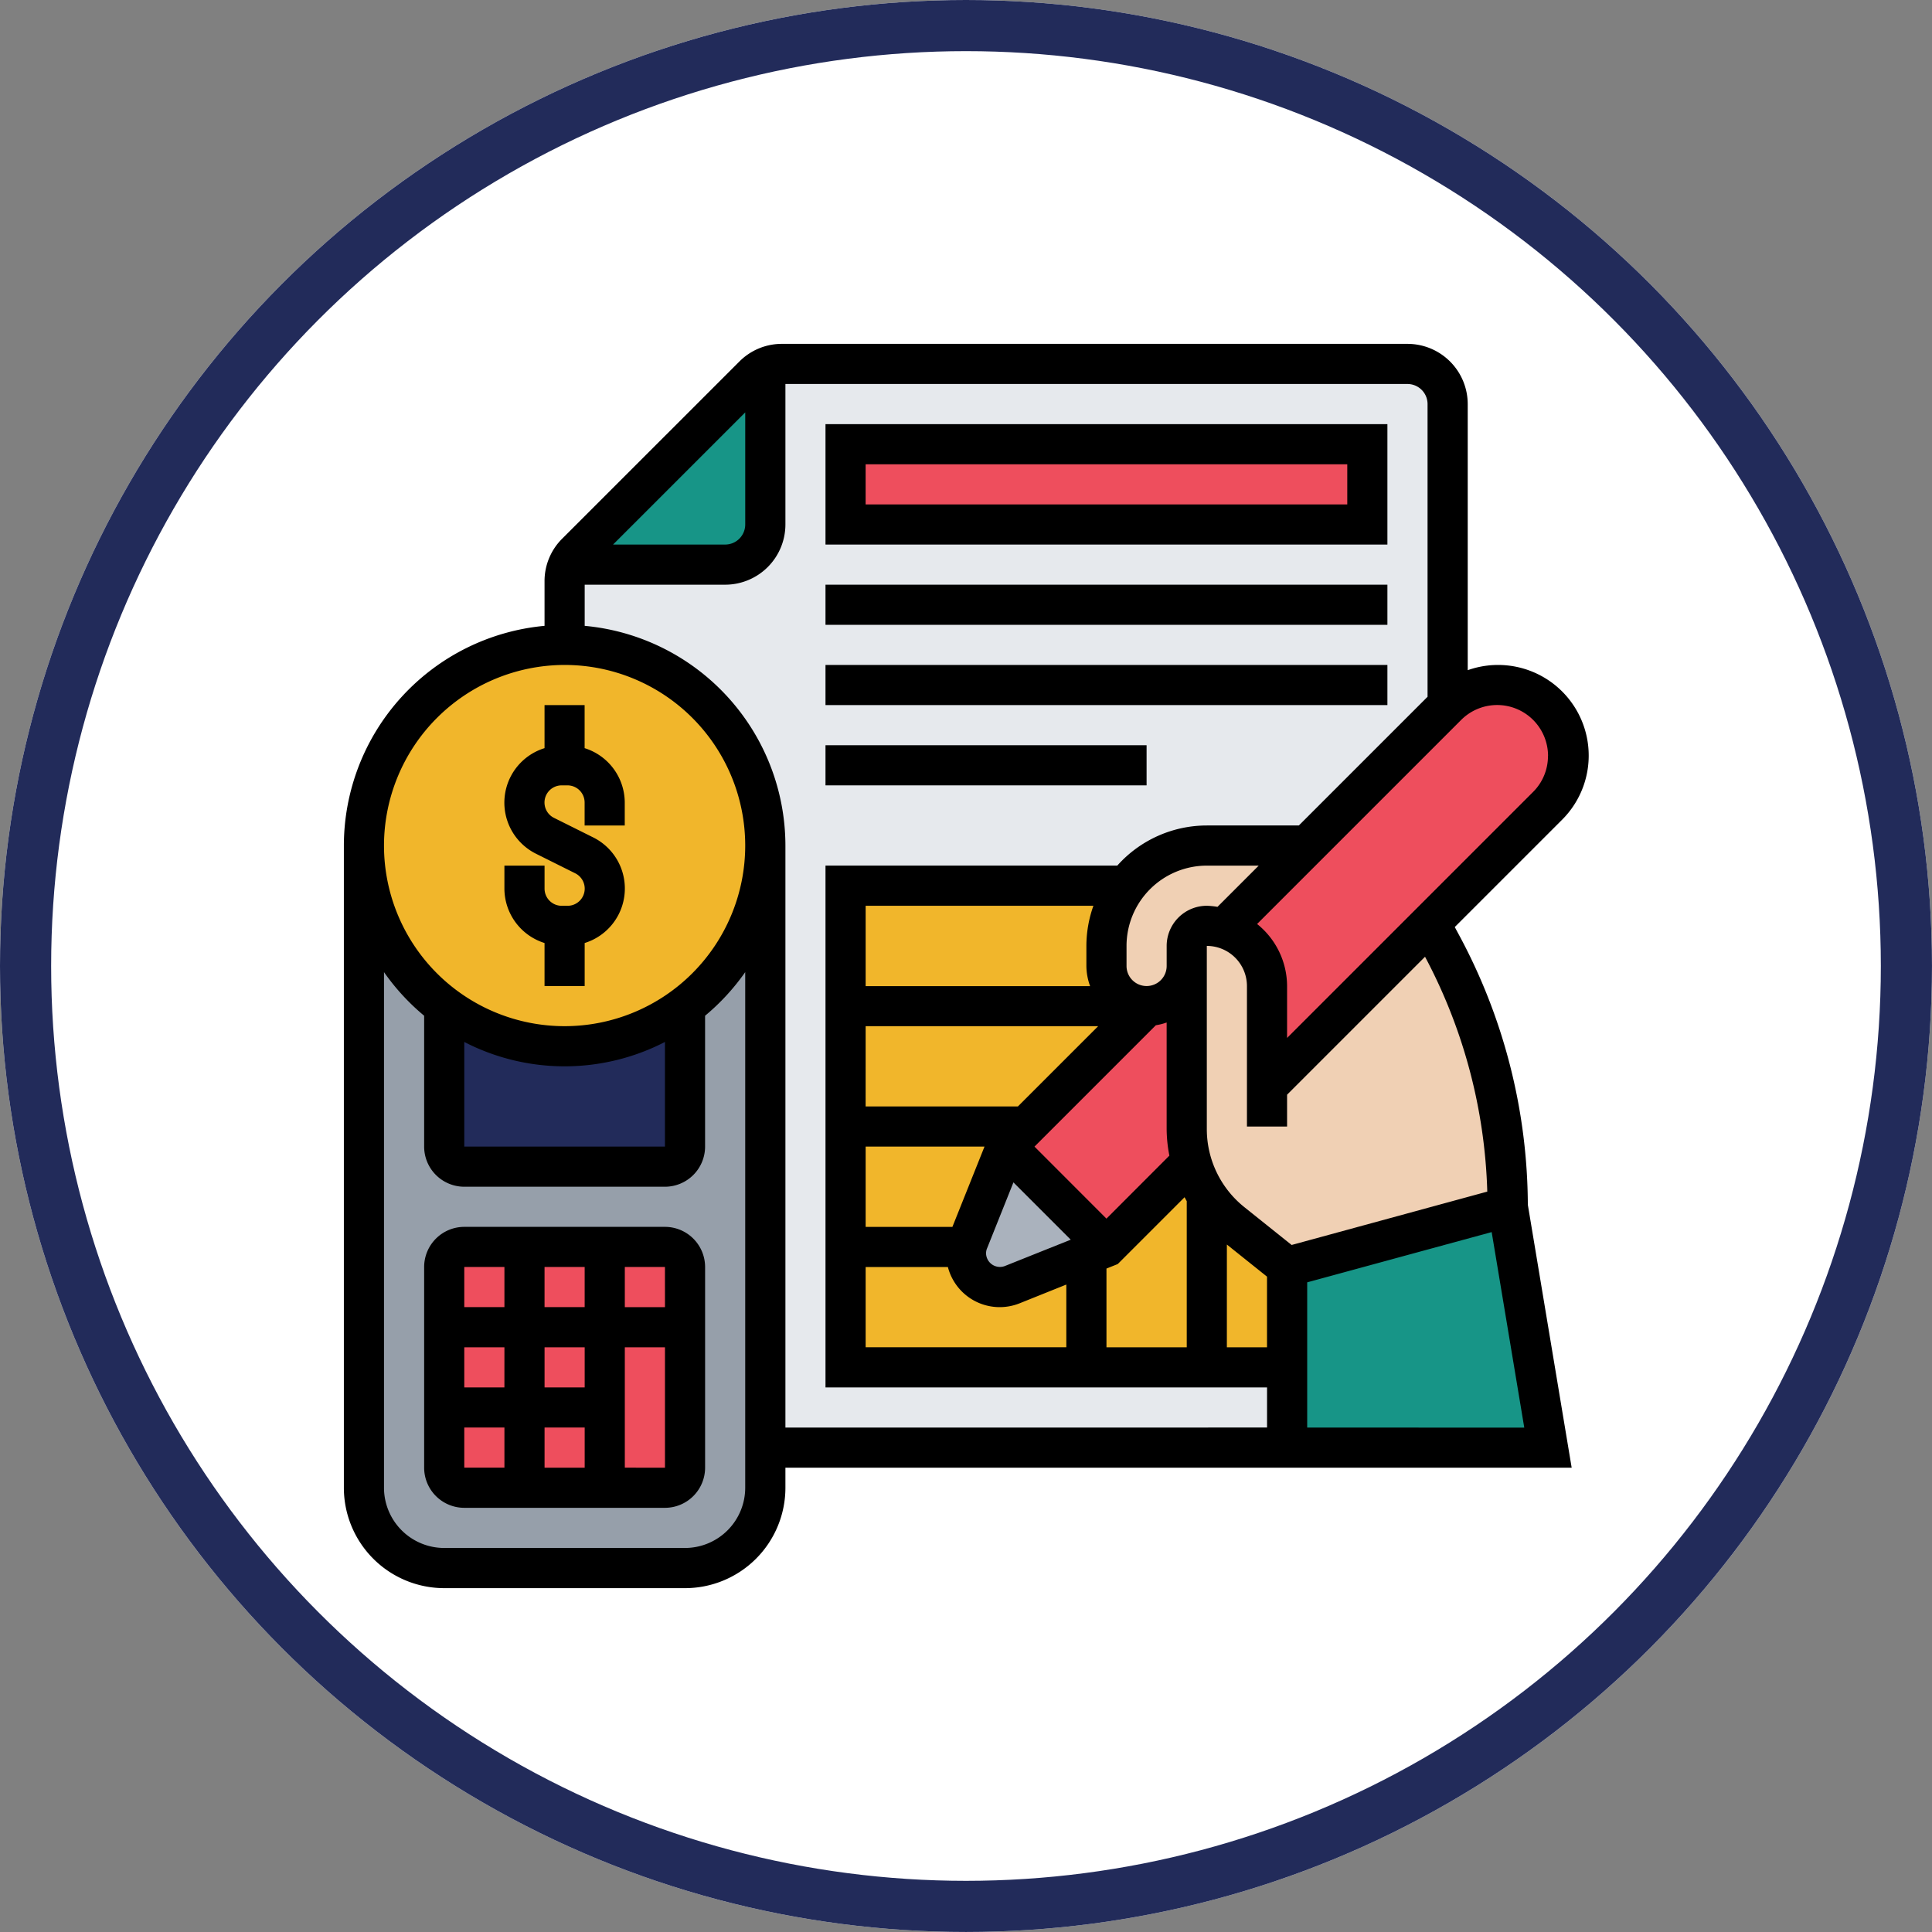 <svg xmlns="http://www.w3.org/2000/svg" width="113.325" height="113.324" viewBox="0 0 113.325 113.324">
  <rect x="0" y="0" width="113.325" height="113.324" fill="#808080" stroke="none"/>
  <g id="Grupo_1000270" data-name="Grupo 1000270" transform="translate(-251 -2752)">
    <g id="Grupo_1000184" data-name="Grupo 1000184" transform="translate(251 2752)">
      <g id="Elipse_5512" data-name="Elipse 5512" transform="translate(0 0)" fill="#fff" stroke="#222b5a" stroke-width="3">
        <ellipse cx="56.662" cy="56.662" rx="56.662" ry="56.662" stroke="none"/>
        <ellipse cx="56.662" cy="56.662" rx="55.162" ry="55.162" fill="none"/>
      </g>
      <g id="presupuesto" transform="translate(20.17 20.17)">
        <g id="Grupo_881635" data-name="Grupo 881635" transform="translate(1.177 1.177)">
          <g id="Grupo_881621" data-name="Grupo 881621" transform="translate(11.771)">
            <path id="Trazado_126140" data-name="Trazado 126140" d="M63.794,4.354V22.011l-.047.047-8.193,8.193H49.669a5.9,5.9,0,0,0-4.709,2.354H28.48V60.857h25.9v4.709H23.771V30.251A11.776,11.776,0,0,0,12,18.48V14.748a2.317,2.317,0,0,1,.212-.977h9.205a2.361,2.361,0,0,0,2.354-2.354V2.212A2.317,2.317,0,0,1,24.748,2H61.44a2.361,2.361,0,0,1,2.354,2.354Z" transform="translate(-12 -2)" fill="#e6e9ed"/>
          </g>
          <g id="Grupo_881622" data-name="Grupo 881622" transform="translate(28.251 30.606)">
            <path id="Trazado_126141" data-name="Trazado 126141" d="M48.66,47.776a6.415,6.415,0,0,1-1.424-1.566,6.634,6.634,0,0,1-.942-2h-.012L41.3,49.189l-1.177.471L35.77,51.4A1.979,1.979,0,0,1,33.1,49.189a2.013,2.013,0,0,1,.106-.353L35.417,43.3l1.177-1.177,7.063-7.063A2.361,2.361,0,0,1,41.3,32.709V31.531A5.816,5.816,0,0,1,42.48,28H26V56.251H51.9V50.366Z" transform="translate(-26 -28)" fill="#f1b62b"/>
          </g>
          <g id="Grupo_881623" data-name="Grupo 881623" transform="translate(28.251 4.709)">
            <path id="Trazado_126142" data-name="Trazado 126142" d="M26,6H56.606v4.709H26Z" transform="translate(-26 -6)" fill="#ee4e5d"/>
          </g>
          <g id="Grupo_881624" data-name="Grupo 881624" transform="translate(11.983 0.212)">
            <path id="Trazado_126143" data-name="Trazado 126143" d="M23.74,2.18v9.205a2.361,2.361,0,0,1-2.354,2.354H12.18a2.374,2.374,0,0,1,.483-.695L23.045,2.663A2.374,2.374,0,0,1,23.74,2.18Z" transform="translate(-12.18 -2.18)" fill="#179587"/>
          </g>
          <g id="Grupo_881625" data-name="Grupo 881625" transform="translate(37.669 35.314)">
            <path id="Trazado_126144" data-name="Trazado 126144" d="M44.594,32v9.558a6.684,6.684,0,0,0,.283,1.942h-.012L39.886,48.48,34,42.594l1.177-1.177,7.063-7.063A2.371,2.371,0,0,0,44.594,32Z" transform="translate(-34 -32)" fill="#ee4e5d"/>
          </g>
          <g id="Grupo_881626" data-name="Grupo 881626" transform="translate(50.464 18.834)">
            <path id="Trazado_126145" data-name="Trazado 126145" d="M57.972,19.177A4.162,4.162,0,0,1,63.81,25.11l-6.875,6.875-9.558,9.558V35.657a3.523,3.523,0,0,0-1.036-2.5,3.6,3.6,0,0,0-1.471-.883l4.862-4.862,8.193-8.193Z" transform="translate(-44.87 -18)" fill="#ee4e5d"/>
          </g>
          <g id="Grupo_881627" data-name="Grupo 881627" transform="translate(35.314 45.909)">
            <path id="Trazado_126146" data-name="Trazado 126146" d="M40.24,46.886l-1.177.471L34.707,49.1a1.979,1.979,0,0,1-2.672-2.213,2.013,2.013,0,0,1,.106-.353L34.354,41Z" transform="translate(-32 -41)" fill="#aab2bd"/>
          </g>
          <g id="Grupo_881628" data-name="Grupo 881628" transform="translate(54.149 49.44)">
            <path id="Trazado_126147" data-name="Trazado 126147" d="M60.949,44,63.3,58.126H48V47.531Z" transform="translate(-48 -44)" fill="#179587"/>
          </g>
          <g id="Grupo_881629" data-name="Grupo 881629" transform="translate(43.554 28.251)">
            <path id="Trazado_126148" data-name="Trazado 126148" d="M43.014,34.723a2.3,2.3,0,0,1-1.66.695A2.361,2.361,0,0,1,39,33.063V31.886a5.816,5.816,0,0,1,1.177-3.531A5.9,5.9,0,0,1,44.886,26h5.886L45.91,30.862a3.651,3.651,0,0,0-1.024-.153,1.181,1.181,0,0,0-1.177,1.177v1.177A2.3,2.3,0,0,1,43.014,34.723Z" transform="translate(-39 -26)" fill="#f0d0b4"/>
          </g>
          <g id="Grupo_881630" data-name="Grupo 881630" transform="translate(48.263 32.819)">
            <path id="Trazado_126149" data-name="Trazado 126149" d="M57.891,31.022A32.363,32.363,0,0,1,61.834,46.5L48.886,50.033l-3.237-2.59a6.415,6.415,0,0,1-1.424-1.566A7.092,7.092,0,0,1,43,41.934V31.2a1.181,1.181,0,0,1,1.177-1.177,3.652,3.652,0,0,1,1.024.153,3.6,3.6,0,0,1,1.471.883,3.523,3.523,0,0,1,1.036,2.5v5.886l9.558-9.558Z" transform="translate(-43 -29.88)" fill="#f0d0b4"/>
          </g>
          <g id="Grupo_881631" data-name="Grupo 881631" transform="translate(0 28.251)">
            <path id="Trazado_126150" data-name="Trazado 126150" d="M25.543,26V63.669a4.707,4.707,0,0,1-4.709,4.709H6.709A4.707,4.707,0,0,1,2,63.669V26a11.76,11.76,0,0,0,4.709,9.417v8.24a1.181,1.181,0,0,0,1.177,1.177H19.657a1.181,1.181,0,0,0,1.177-1.177v-8.24A11.76,11.76,0,0,0,25.543,26Z" transform="translate(-2 -26)" fill="#969faa"/>
          </g>
          <g id="Grupo_881632" data-name="Grupo 881632" transform="translate(4.738 51.801)">
            <path id="Trazado_126151" data-name="Trazado 126151" d="M19.036,60.085H7.2a1.178,1.178,0,0,1-1.177-1.177V47.183A1.178,1.178,0,0,1,7.2,46.006H19.035a1.178,1.178,0,0,1,1.177,1.177V58.907A1.175,1.175,0,0,1,19.036,60.085Z" transform="translate(-6.025 -46.006)" fill="#ee4e5d"/>
          </g>
          <g id="Grupo_881633" data-name="Grupo 881633" transform="translate(4.709 37.669)">
            <path id="Trazado_126152" data-name="Trazado 126152" d="M20.126,34v8.24a1.181,1.181,0,0,1-1.177,1.177H7.177A1.181,1.181,0,0,1,6,42.24V34a11.771,11.771,0,0,0,14.126,0Z" transform="translate(-6 -34)" fill="#222b5a"/>
          </g>
          <g id="Grupo_881634" data-name="Grupo 881634" transform="translate(0 16.48)">
            <path id="Trazado_126153" data-name="Trazado 126153" d="M25.543,27.771A11.771,11.771,0,1,1,13.771,16,11.76,11.76,0,0,1,25.543,27.771Z" transform="translate(-2 -16)" fill="#f1b62b"/>
          </g>
        </g>
        <g id="Grupo_881636" data-name="Grupo 881636" transform="translate(0 0)">
          <path id="Trazado_126154" data-name="Trazado 126154" d="M66.362,35.58l-.2-.372,6.26-6.26a5.316,5.316,0,0,0-5.5-8.807V4.531A3.536,3.536,0,0,0,63.389,1H26.7a3.51,3.51,0,0,0-2.5,1.035L13.806,12.427a3.506,3.506,0,0,0-1.035,2.5V17.54A12.961,12.961,0,0,0,1,30.429V68.1a5.892,5.892,0,0,0,5.886,5.886H21.011A5.892,5.892,0,0,0,26.9,68.1V66.92H73.019L70.448,51.495A33.6,33.6,0,0,0,66.362,35.58Zm1.707,15.146-11.476,3.13-2.767-2.214a5.862,5.862,0,0,1-2.208-4.6V36.314a2.357,2.357,0,0,1,2.354,2.354v8.24h2.354V45.042l8.092-8.092A31.211,31.211,0,0,1,68.069,50.726ZM51.617,33.96a2.357,2.357,0,0,0-2.354,2.354v1.177a1.177,1.177,0,0,1-2.354,0V36.314a4.713,4.713,0,0,1,4.709-4.709h3.044l-2.418,2.418a4.588,4.588,0,0,0-.626-.064Zm-12.891,20.1,1.549-3.875,3.361,3.361-3.876,1.55a.815.815,0,0,1-1.091-.74A.768.768,0,0,1,38.726,54.056Zm7.005-1.749L41.51,48.086l7.118-7.118a3.435,3.435,0,0,0,.634-.162v6.239a8.28,8.28,0,0,0,.16,1.57Zm-.961-13.638H31.606V33.96H44.966a7.034,7.034,0,0,0-.412,2.354v1.177A3.492,3.492,0,0,0,44.771,38.669ZM31.606,41.023H45.244l-4.709,4.709h-8.93Zm0,7.063h6.972l-1.883,4.709H31.606Zm0,7.063H36.43a3.14,3.14,0,0,0,4.207,2.129l2.74-1.1v3.676H31.606Zm14.126.091.662-.265,3.92-3.92c.042.077.081.154.127.23v8.573H45.732Zm7.063-1.409,2.354,1.883v4.144H52.794ZM71.629,25.174a2.966,2.966,0,0,1-.875,2.111L56.326,41.713V38.669a4.68,4.68,0,0,0-1.759-3.64L66.533,23.063a2.985,2.985,0,0,1,5.1,2.111ZM24.543,5.019v6.576a1.179,1.179,0,0,1-1.177,1.177H16.79ZM13.949,19.834A10.594,10.594,0,1,1,3.354,30.429,10.607,10.607,0,0,1,13.949,19.834ZM8.063,41.948a12.835,12.835,0,0,0,11.771,0v6.138H8.063ZM21.011,71.629H6.886A3.536,3.536,0,0,1,3.354,68.1V37.851A13.069,13.069,0,0,0,5.709,40.41v7.676A2.357,2.357,0,0,0,8.063,50.44H19.834a2.357,2.357,0,0,0,2.354-2.354V40.41a13.069,13.069,0,0,0,2.354-2.559V68.1A3.536,3.536,0,0,1,21.011,71.629ZM26.9,64.566V30.429A12.961,12.961,0,0,0,15.126,17.54V15.126h8.24A3.536,3.536,0,0,0,26.9,11.594V3.354H63.389a1.179,1.179,0,0,1,1.177,1.177V21.7l-7.55,7.55h-5.4a7.043,7.043,0,0,0-5.25,2.354H29.251V62.211h25.9v2.354Zm30.606,0V56.048L68.327,53.1l1.912,11.47Z" transform="translate(-1 -1)"/>
          <path id="Trazado_126155" data-name="Trazado 126155" d="M11.354,32.955V35.48h2.354V32.955a3.347,3.347,0,0,0,.5-6.194l-2.3-1.147a1.006,1.006,0,0,1,.45-1.906H12.7a1.006,1.006,0,0,1,1.005,1.005v1.349h2.354V24.714a3.354,3.354,0,0,0-2.354-3.189V19H11.354v2.525a3.347,3.347,0,0,0-.5,6.194l2.3,1.147a1.006,1.006,0,0,1-.45,1.906H12.36a1.006,1.006,0,0,1-1.005-1.005V28.417H9v1.349A3.354,3.354,0,0,0,11.354,32.955Z" transform="translate(0.417 2.189)"/>
          <path id="Trazado_126156" data-name="Trazado 126156" d="M19.126,45H7.354A2.357,2.357,0,0,0,5,47.354V59.126A2.357,2.357,0,0,0,7.354,61.48H19.126a2.357,2.357,0,0,0,2.354-2.354V47.354A2.357,2.357,0,0,0,19.126,45Zm0,4.709H16.771V47.354h2.354Zm-4.709,9.417H12.063V56.771h2.354Zm0-4.709H12.063V52.063h2.354Zm-4.709,0H7.354V52.063H9.709Zm2.354-4.709V47.354h2.354v2.354ZM9.709,47.354v2.354H7.354V47.354ZM7.354,56.771H9.709v2.354H7.354Zm9.417,2.354V52.063h2.355v7.063Z" transform="translate(-0.291 6.794)"/>
          <path id="Trazado_126157" data-name="Trazado 126157" d="M57.96,5H25v7.063H57.96ZM55.606,9.709H27.354V7.354H55.606Z" transform="translate(3.251 -0.291)"/>
          <path id="Trazado_126158" data-name="Trazado 126158" d="M25,13H57.96v2.354H25Z" transform="translate(3.251 1.126)"/>
          <path id="Trazado_126159" data-name="Trazado 126159" d="M25,17H57.96v2.354H25Z" transform="translate(3.251 1.834)"/>
          <path id="Trazado_126160" data-name="Trazado 126160" d="M25,21H43.834v2.354H25Z" transform="translate(3.251 2.543)"/>
        </g>
      </g>
    </g>
  </g>
</svg>
